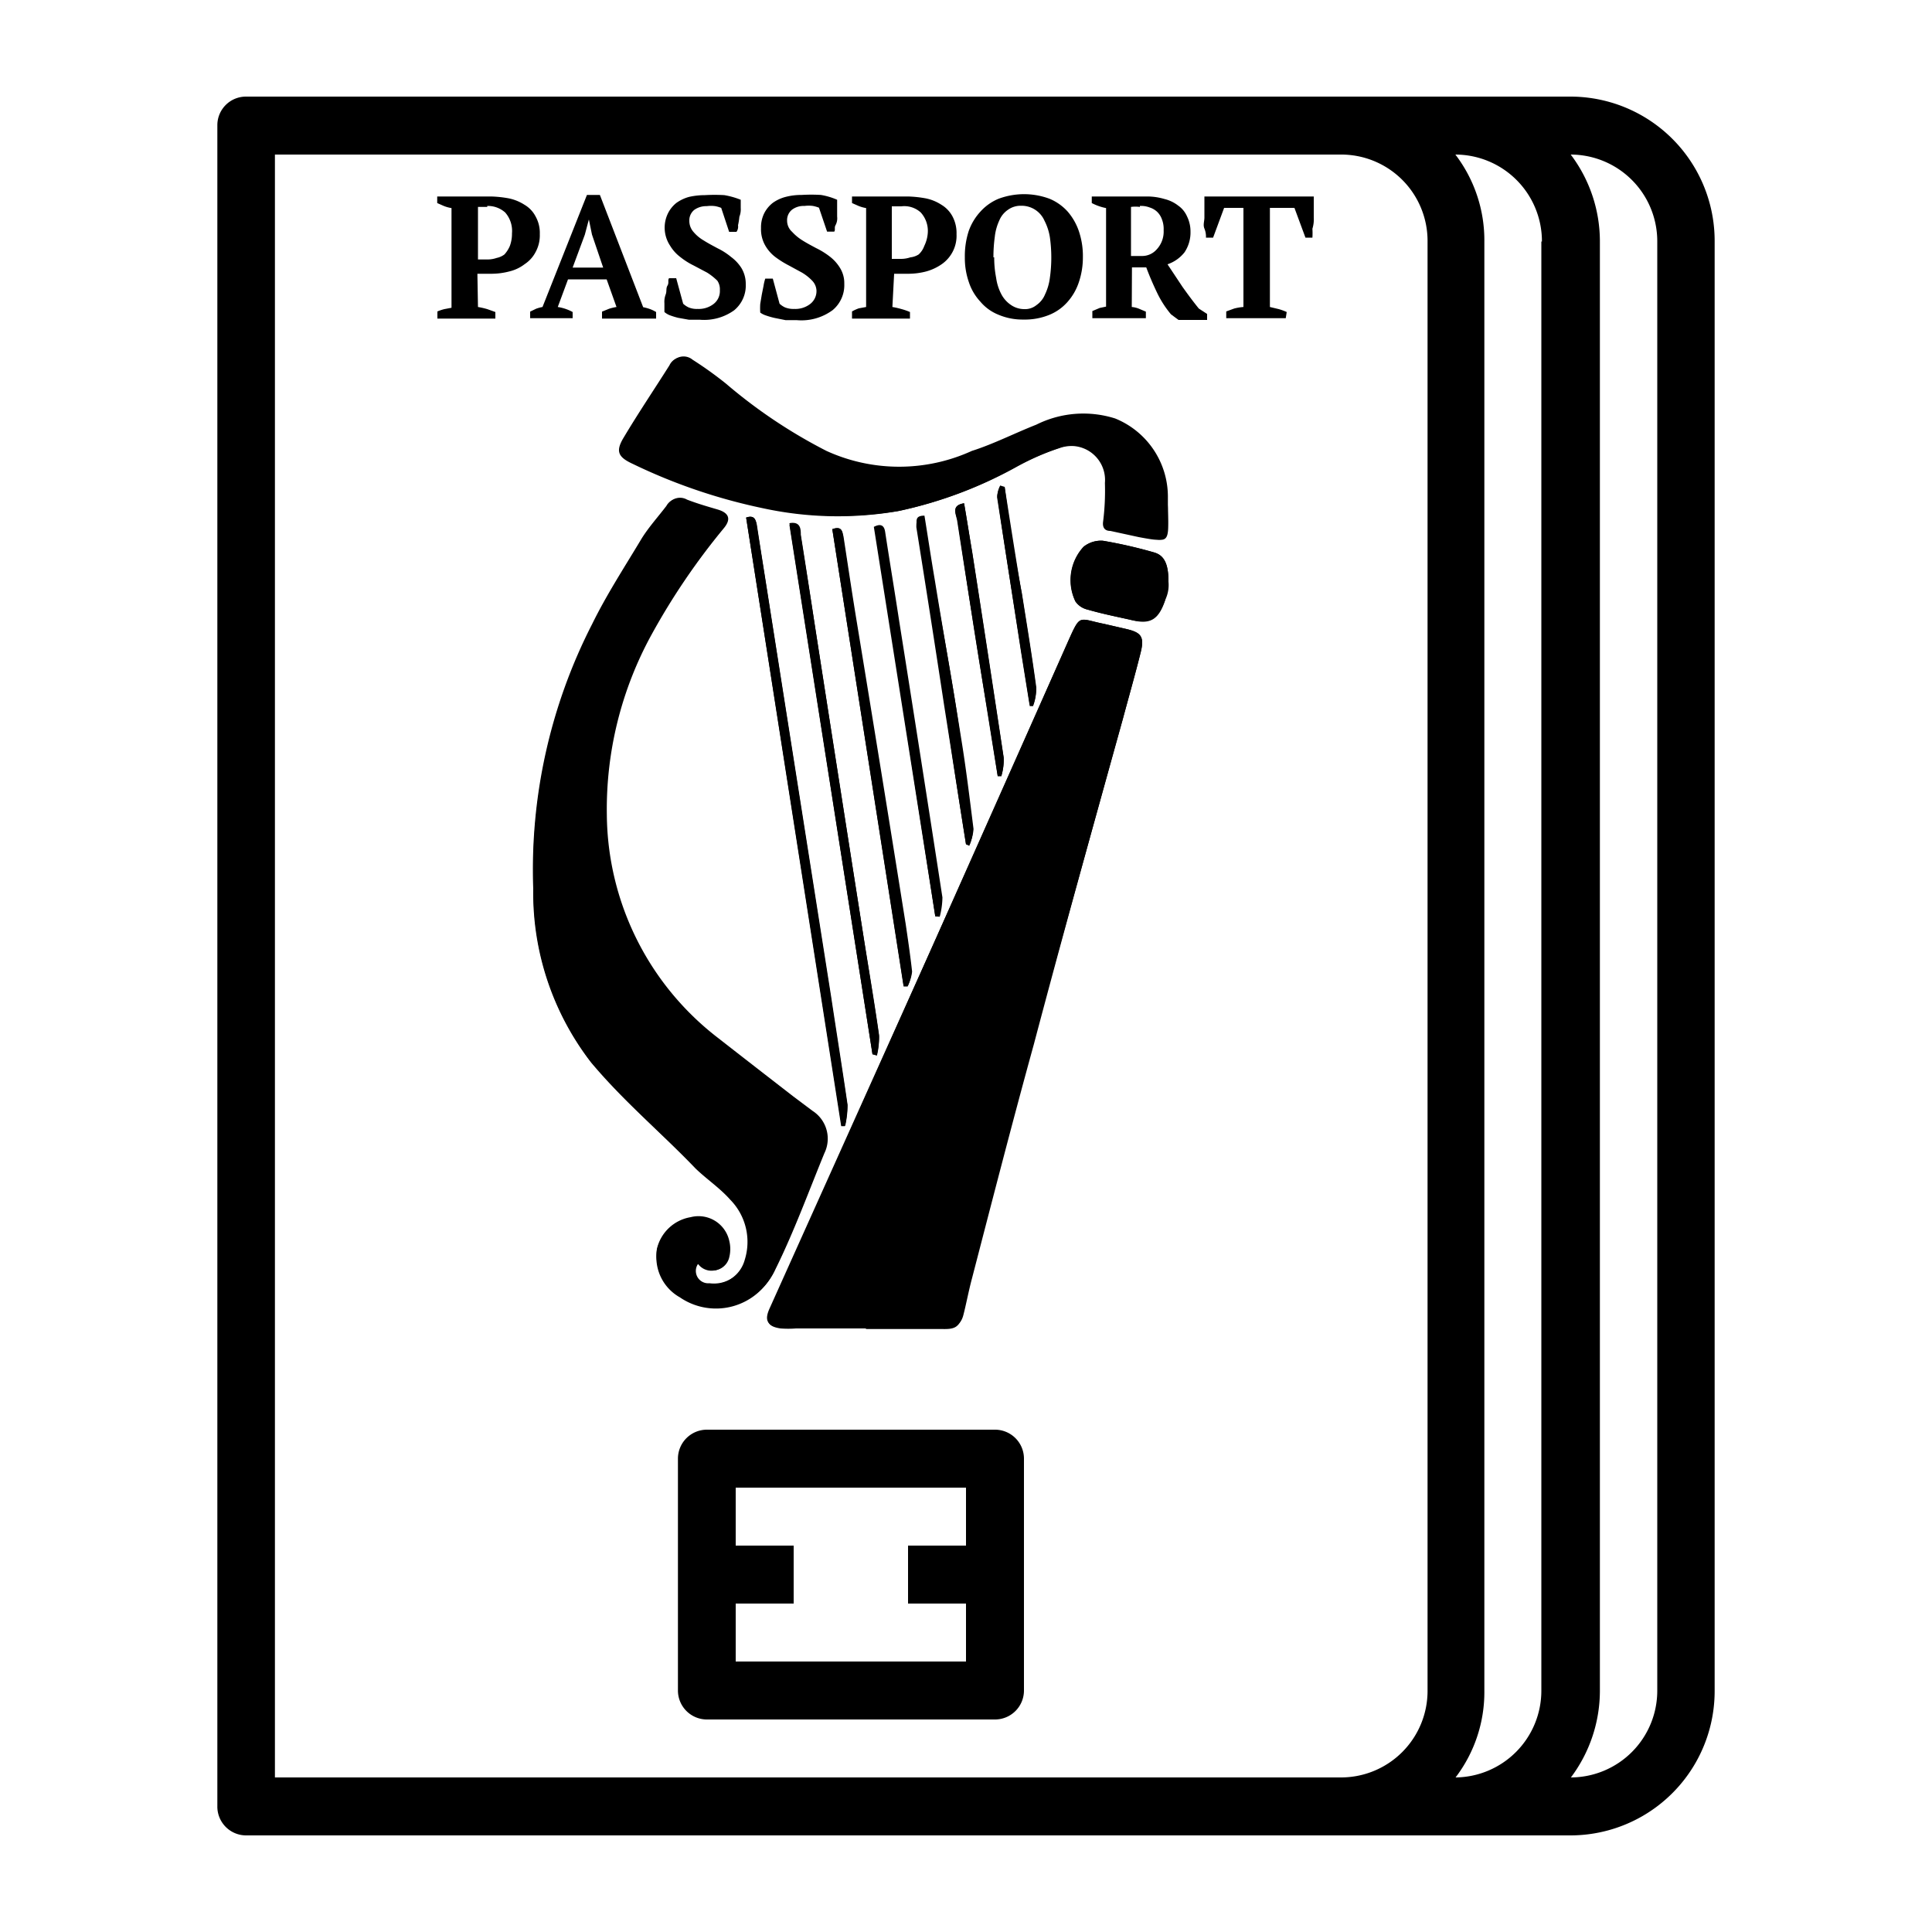 <svg xmlns="http://www.w3.org/2000/svg" viewBox="0 0 100 100"><defs><style>.cls-1{fill:none;}</style></defs><g id="Layer_2" data-name="Layer 2"><g id="Layer_1-2" data-name="Layer 1"><g id="Layer_1-3" data-name="Layer 1"><path id="Path_3" data-name="Path 3" d="M12.73,95H81.29a7.47,7.47,0,0,0,7.46-7.49h0v-75A7.47,7.47,0,0,0,81.3,5H12.73a1.48,1.48,0,0,0-1.48,1.48v87A1.49,1.49,0,0,0,12.73,95ZM85.78,12.5v75A4.49,4.49,0,0,1,81.31,92h0a7.48,7.48,0,0,0,1.5-4.49v-75A7.45,7.45,0,0,0,81.3,8h0A4.49,4.49,0,0,1,85.78,12.5Zm-6,0v75A4.49,4.49,0,0,1,75.34,92h0a7.28,7.28,0,0,0,1.49-4.49v-75A7.31,7.31,0,0,0,75.33,8h0A4.49,4.49,0,0,1,79.81,12.5ZM14.23,8H69.38a4.47,4.47,0,0,1,4.51,4.45V87.5A4.48,4.48,0,0,1,69.42,92H14.23Z"/><path id="Path_4" data-name="Path 4" d="M51.49,74H36.59a1.5,1.5,0,0,0-1.5,1.5h0v12a1.5,1.5,0,0,0,1.5,1.5h14.9A1.5,1.5,0,0,0,53,87.5h0v-12A1.5,1.5,0,0,0,51.49,74h0ZM38.08,86V83h3V80h-3V77H50v3H47v3h3v3Z"/><path id="Path_5" data-name="Path 5" d="M44.86,68.76h4c.5,0,.86-.15,1-.68s.28-1.28.45-1.91c1.06-4.08,2.09-8.09,3.2-12.11C55,48.43,56.56,42.82,58.12,37.2c.31-1.15.64-2.3.93-3.45.19-.8,0-1-.74-1.19l-1.17-.27c-1.36-.26-1.2-.56-1.87.94q-3.56,8-7.12,16L39.84,67.71c-.28.61-.15.9.52,1a5.34,5.34,0,0,0,.8,0Z"/><path id="Path_6" data-name="Path 6" d="M36.13,65.42a.86.86,0,0,0,1.21.18.85.85,0,0,0,.34-.53,1.63,1.63,0,0,0-1.11-2,1.59,1.59,0,0,0-.81,0A2.16,2.16,0,0,0,34,64.71a2.38,2.38,0,0,0,1.19,2.44,3.3,3.3,0,0,0,4.58-.84,3.81,3.81,0,0,0,.29-.52c1-2,1.72-4,2.53-6A1.71,1.71,0,0,0,42,57.59l-1-.75q-1.94-1.48-3.86-3a14.68,14.68,0,0,1-5.83-11.56,18.83,18.83,0,0,1,2.33-9.37,35.8,35.8,0,0,1,3.7-5.45c.44-.55.36-.82-.3-1S36,26.1,35.49,25.9a.73.73,0,0,0-1,.29c-.42.55-.9,1.08-1.27,1.67-.88,1.47-1.82,2.91-2.57,4.44A27.87,27.87,0,0,0,27.6,46a14.35,14.35,0,0,0,3,9C32.27,57,34.24,58.64,36,60.48c.58.56,1.25,1,1.8,1.62a3.11,3.11,0,0,1,.75,3.1,1.72,1.72,0,0,1-1.9,1.26.65.65,0,0,1-.67-.63.59.59,0,0,1,.12-.4Z"/><path id="Path_7" data-name="Path 7" d="M60.45,26.43v-.69a4.37,4.37,0,0,0-2.73-4.08,5.45,5.45,0,0,0-4.08.32c-1.12.44-2.21,1-3.34,1.36a9.06,9.06,0,0,1-7.52,0,26.68,26.68,0,0,1-5.2-3.48,19.4,19.4,0,0,0-1.73-1.24.73.73,0,0,0-1,.06.91.91,0,0,0-.11.16c-.79,1.26-1.62,2.47-2.37,3.75-.43.75-.3,1,.46,1.36a29.56,29.56,0,0,0,6.72,2.33,18.52,18.52,0,0,0,7,.16,22,22,0,0,0,6.06-2.27,14,14,0,0,1,2.26-1,1.75,1.75,0,0,1,2.26,1,1.58,1.58,0,0,1,.11.71,12.62,12.62,0,0,1-.09,1.95c0,.32,0,.47.37.52l1.44.31C60.51,28.15,60.51,28.15,60.45,26.43Z"/><path id="Path_8" data-name="Path 8" d="M60.48,30.11c0-.9-.21-1.36-.77-1.52a24.34,24.34,0,0,0-2.63-.6,1.44,1.44,0,0,0-1,.31,2.55,2.55,0,0,0-.42,2.83,1,1,0,0,0,.64.42c.7.21,1.44.36,2.16.52,1.08.25,1.5,0,1.86-1.06A8.46,8.46,0,0,0,60.48,30.11Z"/><path id="Path_9" data-name="Path 9" d="M38.62,26.79l4.94,31.47h.19a4.83,4.83,0,0,0,.12-1.08c-.27-1.86-.57-3.73-.85-5.59L39.84,31.41c-.21-1.36-.45-2.82-.66-4.22C39.12,26.87,39,26.65,38.62,26.79Z"/><path id="Path_10" data-name="Path 10" d="M45.16,54.57h.23a4.33,4.33,0,0,0,.11-1c-.25-1.76-.55-3.5-.83-5.26q-1.26-7.95-2.52-16.12c-.23-1.5-.46-3-.7-4.51,0-.27,0-.71-.59-.6Z"/><path id="Path_11" data-name="Path 11" d="M43.08,27.39,46.77,51H47a2.16,2.16,0,0,0,.21-.71c-.09-.82-.21-1.63-.33-2.45q-1.24-7.79-2.52-15.57c-.25-1.51-.47-3-.7-4.5C43.6,27.55,43.6,27.2,43.08,27.39Z"/><path id="Path_12" data-name="Path 12" d="M48.41,47.43h.17a4.15,4.15,0,0,0,.14-1q-1.11-7.19-2.25-14.38c-.23-1.5-.47-3-.71-4.51,0-.3-.12-.48-.53-.27Z"/><path id="Path_13" data-name="Path 13" d="M50,43.7h.19a2.42,2.42,0,0,0,.2-.79c-.2-1.58-.39-3.17-.65-4.75-.43-2.72-.92-5.45-1.36-8.17-.19-1.11-.35-2.19-.53-3.3-.45,0-.43.21-.39.52q.74,4.62,1.44,9.23C49.25,38.92,49.62,41.32,50,43.7Z"/><path id="Path_14" data-name="Path 14" d="M49.9,26.05c-.7.11-.4.58-.34.86.5,3.35,1,6.69,1.57,10l.51,3.23h.19a2.73,2.73,0,0,0,.12-.94q-.8-5.33-1.63-10.64C50.18,27.76,50.05,26.91,49.9,26.05Z"/><path id="Path_15" data-name="Path 15" d="M52,25.2l-.23-.07a1.29,1.29,0,0,0-.15.54c.39,2.73.82,5.37,1.23,8l.45,2.81h.18a2.74,2.74,0,0,0,.16-.89c-.22-1.63-.49-3.27-.75-4.9C52.54,28.91,52.24,27.05,52,25.2Z"/><path id="Path_16" data-name="Path 16" d="M44.85,68.76H41.2a5.34,5.34,0,0,1-.8,0c-.67-.1-.8-.37-.52-1l8.27-18.53q3.59-8,7.12-16c.67-1.5.58-1.2,1.87-.94l1.17.27c.76.17.93.4.73,1.19-.28,1.15-.61,2.3-.92,3.46C56.55,42.85,55,48.46,53.43,54.1c-1.1,4.08-2.13,8.06-3.2,12.1-.16.62-.31,1.27-.44,1.91s-.47.69-1,.68h-4Z"/><path id="Path_17" data-name="Path 17" d="M36.13,65.42a.64.64,0,0,0,.59,1,1.73,1.73,0,0,0,1.9-1.25A3.13,3.13,0,0,0,37.87,62c-.55-.58-1.22-1.06-1.8-1.62A68.23,68.23,0,0,1,30.62,55a14.41,14.41,0,0,1-3-8.95,27.85,27.85,0,0,1,3.1-13.79c.75-1.53,1.69-3,2.57-4.44.37-.59.85-1.12,1.27-1.68a.73.73,0,0,1,1-.28c.52.2,1,.34,1.58.51s.74.49.3,1a35.31,35.31,0,0,0-3.7,5.45,18.8,18.8,0,0,0-2.33,9.37,14.72,14.72,0,0,0,5.79,11.56c1.28,1,2.57,2,3.86,3l1,.75a1.71,1.71,0,0,1,.61,2.19c-.82,2-1.58,4.08-2.53,6a3.29,3.29,0,0,1-4.35,1.66,2.43,2.43,0,0,1-.52-.3A2.36,2.36,0,0,1,34,64.65,2.16,2.16,0,0,1,35.75,63a1.63,1.63,0,0,1,2,1.24,1.75,1.75,0,0,1,0,.82.88.88,0,0,1-1,.69.85.85,0,0,1-.53-.34Z"/><path id="Path_18" data-name="Path 18" d="M60.45,26.43c0,1.65,0,1.65-1.51,1.37l-1.47-.32c-.31,0-.42-.2-.37-.51A12.73,12.73,0,0,0,57.19,25a1.76,1.76,0,0,0-1.59-1.91,1.87,1.87,0,0,0-.78.11,12.82,12.82,0,0,0-2.3,1,21.94,21.94,0,0,1-6.06,2.26,18.31,18.31,0,0,1-7-.16,29.07,29.07,0,0,1-6.71-2.29c-.76-.35-.9-.65-.47-1.36.75-1.26,1.58-2.49,2.37-3.74a.72.72,0,0,1,1-.33.64.64,0,0,1,.16.11A17.57,17.57,0,0,1,37.55,20a27.68,27.68,0,0,0,5.21,3.48,9,9,0,0,0,7.51,0c1.13-.43,2.22-1,3.34-1.36a5.48,5.48,0,0,1,4.09-.33,4.4,4.4,0,0,1,2.72,4.09C60.43,26,60.45,26.2,60.45,26.43Z"/><path id="Path_19" data-name="Path 19" d="M60.48,30.11a1.74,1.74,0,0,1-.15.9c-.35,1.06-.77,1.36-1.85,1.06-.72-.16-1.46-.31-2.17-.51a1.12,1.12,0,0,1-.64-.43,2.55,2.55,0,0,1,.43-2.83,1.42,1.42,0,0,1,1-.31,24.34,24.34,0,0,1,2.63.6C60.28,28.74,60.48,29.21,60.48,30.11Z"/><path id="Path_20" data-name="Path 20" d="M38.62,26.79c.42-.14.5.08.54.39.22,1.36.45,2.81.67,4.22L43,51.61c.28,1.87.58,3.73.86,5.6a5,5,0,0,1-.13,1.08h-.19Z"/><path id="Path_21" data-name="Path 21" d="M45.16,54.57l-4.3-27.4c.59-.11.55.33.59.6.24,1.5.48,3,.71,4.51l2.52,16.11c.27,1.75.57,3.5.82,5.25a3.93,3.93,0,0,1-.11,1Z"/><path id="Path_22" data-name="Path 22" d="M43.08,27.39c.52-.19.52.16.56.43.23,1.5.45,3,.7,4.51q1.26,7.79,2.52,15.57c.12.82.24,1.63.32,2.45a2.6,2.6,0,0,1-.2.71h-.21Z"/><path id="Path_23" data-name="Path 23" d="M48.41,47.43,45.29,27.29c.41-.2.49,0,.53.27.23,1.51.48,3,.71,4.51q1.14,7.18,2.25,14.38a4.08,4.08,0,0,1-.14,1Z"/><path id="Path_24" data-name="Path 24" d="M50,43.7c-.38-2.38-.75-4.78-1.13-7.18q-.7-4.61-1.44-9.23c0-.31,0-.53.4-.52.17,1.11.34,2.19.53,3.3.46,2.72,1,5.44,1.36,8.17.26,1.58.45,3.17.64,4.75a2.4,2.4,0,0,1-.19.79Z"/><path id="Path_25" data-name="Path 25" d="M49.9,26.05c.15.86.28,1.71.42,2.55q.82,5.31,1.63,10.64a3,3,0,0,1-.12.94h-.19L51.13,37c-.53-3.35-1.07-6.69-1.58-10C49.5,26.63,49.2,26.16,49.9,26.05Z"/><path id="Path_26" data-name="Path 26" d="M52,25.2c.29,1.85.58,3.71.89,5.56.25,1.64.53,3.27.74,4.91a2.41,2.41,0,0,1-.16.88h-.17l-.45-2.8c-.42-2.73-.83-5.37-1.24-8a1.33,1.33,0,0,1,.15-.55Z"/><path id="Path_27" data-name="Path 27" d="M24.74,15.89a4.15,4.15,0,0,1,.48.11l.42.15v.34h-3v-.37A2.43,2.43,0,0,1,23,16l.37-.07V10.77a1.82,1.82,0,0,1-.4-.11l-.34-.15v-.34h2.79a5.88,5.88,0,0,1,.93.1,2.42,2.42,0,0,1,.8.33,1.5,1.5,0,0,1,.57.6,1.74,1.74,0,0,1,.22.92,1.8,1.8,0,0,1-.22.93,1.67,1.67,0,0,1-.56.62,2.11,2.11,0,0,1-.8.38,3.67,3.67,0,0,1-.94.12h-.71Zm.48-5.18h-.48v2.72h.51a1.48,1.48,0,0,0,.46-.08,1,1,0,0,0,.4-.18,1.57,1.57,0,0,0,.28-.44,1.81,1.81,0,0,0,.11-.65A1.45,1.45,0,0,0,26.15,11a1.34,1.34,0,0,0-.93-.34Z"/><path id="Path_28" data-name="Path 28" d="M29.64,16.47h-2.2v-.34l.31-.15a2,2,0,0,1,.33-.09l2.3-5.8h.67l2.24,5.81a2.42,2.42,0,0,1,.36.1,1.77,1.77,0,0,1,.31.15v.34h-2.8v-.36l.37-.15a2.62,2.62,0,0,1,.38-.09l-.51-1.43h-2l-.53,1.43a2.34,2.34,0,0,1,.77.26Zm0-2.62h1.58l-.58-1.71-.16-.78h0l-.21.79Z"/><path id="Path_29" data-name="Path 29" d="M35.36,15.72a1.07,1.07,0,0,0,.28.19,1.09,1.09,0,0,0,.47.08,1.25,1.25,0,0,0,.83-.26.84.84,0,0,0,.32-.71.79.79,0,0,0-.13-.49,3.06,3.06,0,0,0-.53-.42l-.7-.37a3.71,3.71,0,0,1-.68-.43,2.08,2.08,0,0,1-.54-.6,1.69,1.69,0,0,1-.11-1.66,1.61,1.61,0,0,1,.43-.54,2.07,2.07,0,0,1,.67-.32,3.81,3.81,0,0,1,.82-.09,8.85,8.85,0,0,1,1,0,4.13,4.13,0,0,1,.85.24v.42a1.06,1.06,0,0,1-.07.46,3.35,3.35,0,0,1-.07.44.46.46,0,0,1-.08.34h-.38l-.41-1.24a1.58,1.58,0,0,0-.31-.09,1.62,1.62,0,0,0-.44,0,1.07,1.07,0,0,0-.64.19.69.69,0,0,0-.26.57.85.85,0,0,0,.22.58,2,2,0,0,0,.53.44c.22.14.45.26.71.4a3.47,3.47,0,0,1,.7.45,2.13,2.13,0,0,1,.54.58,1.58,1.58,0,0,1,.22.82A1.66,1.66,0,0,1,38,16.06a2.66,2.66,0,0,1-1.77.49h-.57l-.56-.1a3.88,3.88,0,0,1-.45-.14,1,1,0,0,1-.26-.16V15.7a1.08,1.08,0,0,1,.07-.47c.06-.17,0-.3.09-.45s0-.27.08-.38H35Z"/><path id="Path_30" data-name="Path 30" d="M40.35,15.72a1.07,1.07,0,0,0,.28.19,1.16,1.16,0,0,0,.48.08,1.25,1.25,0,0,0,.83-.26.84.84,0,0,0,.32-.71.79.79,0,0,0-.22-.49,2.45,2.45,0,0,0-.53-.42l-.68-.37a5,5,0,0,1-.69-.43,2,2,0,0,1-.53-.6,1.69,1.69,0,0,1-.22-.9,1.65,1.65,0,0,1,.16-.76A1.6,1.6,0,0,1,40,10.5a2,2,0,0,1,.67-.31,3.23,3.23,0,0,1,.82-.1,8.51,8.51,0,0,1,1,0,3.53,3.53,0,0,1,.84.25v.87a.75.75,0,0,1-.08.44c-.08.13,0,.24-.07.34h-.37l-.42-1.24a1.81,1.81,0,0,0-.31-.09,1.62,1.62,0,0,0-.44,0,1,1,0,0,0-.64.19.69.69,0,0,0-.26.57A.77.77,0,0,0,41,12a2.48,2.48,0,0,0,.53.44c.22.14.45.26.71.4a4,4,0,0,1,.71.44,2.14,2.14,0,0,1,.53.59,1.49,1.49,0,0,1,.22.82,1.68,1.68,0,0,1-.6,1.36,2.72,2.72,0,0,1-1.87.52h-.57l-.55-.11a4,4,0,0,1-.46-.13,1.05,1.05,0,0,1-.3-.15,3.38,3.38,0,0,1,0-.45l.08-.48.09-.45a2.34,2.34,0,0,1,.09-.38H40Z"/><path id="Path_31" data-name="Path 31" d="M46.19,15.89a4.15,4.15,0,0,1,.48.11,3.12,3.12,0,0,1,.43.15v.34h-3v-.37a2.21,2.21,0,0,1,.35-.16l.38-.07V10.77a1.9,1.9,0,0,1-.39-.11l-.34-.15v-.34H47a5.88,5.88,0,0,1,.93.1,2.34,2.34,0,0,1,.8.33,1.56,1.56,0,0,1,.57.6,1.83,1.83,0,0,1,.21.92,1.79,1.79,0,0,1-.76,1.55,2.62,2.62,0,0,1-.81.38,3.67,3.67,0,0,1-.94.12h-.72Zm.46-5.21h-.49V13.4h.49a1.5,1.5,0,0,0,.47-.08,1,1,0,0,0,.43-.15,1.09,1.09,0,0,0,.29-.44,1.8,1.8,0,0,0,.18-.65A1.42,1.42,0,0,0,47.66,11,1.26,1.26,0,0,0,46.65,10.68Z"/><path id="Path_32" data-name="Path 32" d="M49.94,13.32a4.19,4.19,0,0,1,.2-1.36,2.91,2.91,0,0,1,.6-1,2.61,2.61,0,0,1,.94-.67,3.78,3.78,0,0,1,2.65,0,2.61,2.61,0,0,1,.94.67,3.06,3.06,0,0,1,.57,1,4,4,0,0,1,.21,1.36,4,4,0,0,1-.21,1.29,2.9,2.9,0,0,1-.57,1,2.52,2.52,0,0,1-.94.68,3.35,3.35,0,0,1-1.36.25,3.19,3.19,0,0,1-1.29-.25,2.37,2.37,0,0,1-.94-.68,2.72,2.72,0,0,1-.59-1A3.8,3.8,0,0,1,49.94,13.32Zm1.52,0a5.36,5.36,0,0,0,.1,1.06,2.56,2.56,0,0,0,.27.85,1.52,1.52,0,0,0,.49.55A1.22,1.22,0,0,0,53,16a.94.94,0,0,0,.65-.21,1.24,1.24,0,0,0,.44-.55,2.78,2.78,0,0,0,.25-.85,7.53,7.53,0,0,0,0-2.12,2.83,2.83,0,0,0-.28-.85,1.29,1.29,0,0,0-1.21-.77,1.12,1.12,0,0,0-.68.21,1.24,1.24,0,0,0-.45.56,2.69,2.69,0,0,0-.23.84,7.55,7.55,0,0,0-.07,1.06Z"/><path id="Path_33" data-name="Path 33" d="M58.58,15.89A1.26,1.26,0,0,1,59,16l.31.13v.34H56.54v-.37l.38-.16.33-.07V10.77a2.71,2.71,0,0,1-.74-.26v-.34h2.85a3.13,3.13,0,0,1,.91.13,1.87,1.87,0,0,1,.71.34,1.33,1.33,0,0,1,.46.56,1.76,1.76,0,0,1,.18.79,1.84,1.84,0,0,1-.31,1.07,1.9,1.9,0,0,1-.88.62l.77,1.16c.27.38.55.76.85,1.13l.43.28v.31H61l-.39-.29a5.26,5.26,0,0,1-.73-1.14c-.21-.44-.39-.86-.55-1.29h-.74ZM59,10.71a1.77,1.77,0,0,0-.46,0v2.54h.55a1,1,0,0,0,.77-.33,1.35,1.35,0,0,0,.37-1,1.39,1.39,0,0,0-.09-.57,1,1,0,0,0-.25-.39,1,1,0,0,0-.38-.22,1.24,1.24,0,0,0-.51-.08Z"/><path id="Path_34" data-name="Path 34" d="M66.55,16.47H63.47v-.35l.41-.15a2.67,2.67,0,0,1,.48-.08V10.76h-1l-.57,1.54h-.37a1.09,1.09,0,0,0-.08-.47c-.08-.19,0-.38,0-.57V10.17H68v1.09a1.62,1.62,0,0,1-.07.58,3.53,3.53,0,0,1,0,.46h-.36L67,10.76H65.73v5.13l.46.11a2.86,2.86,0,0,1,.41.15Z"/></g><rect class="cls-1" width="100" height="100"/></g></g></svg>